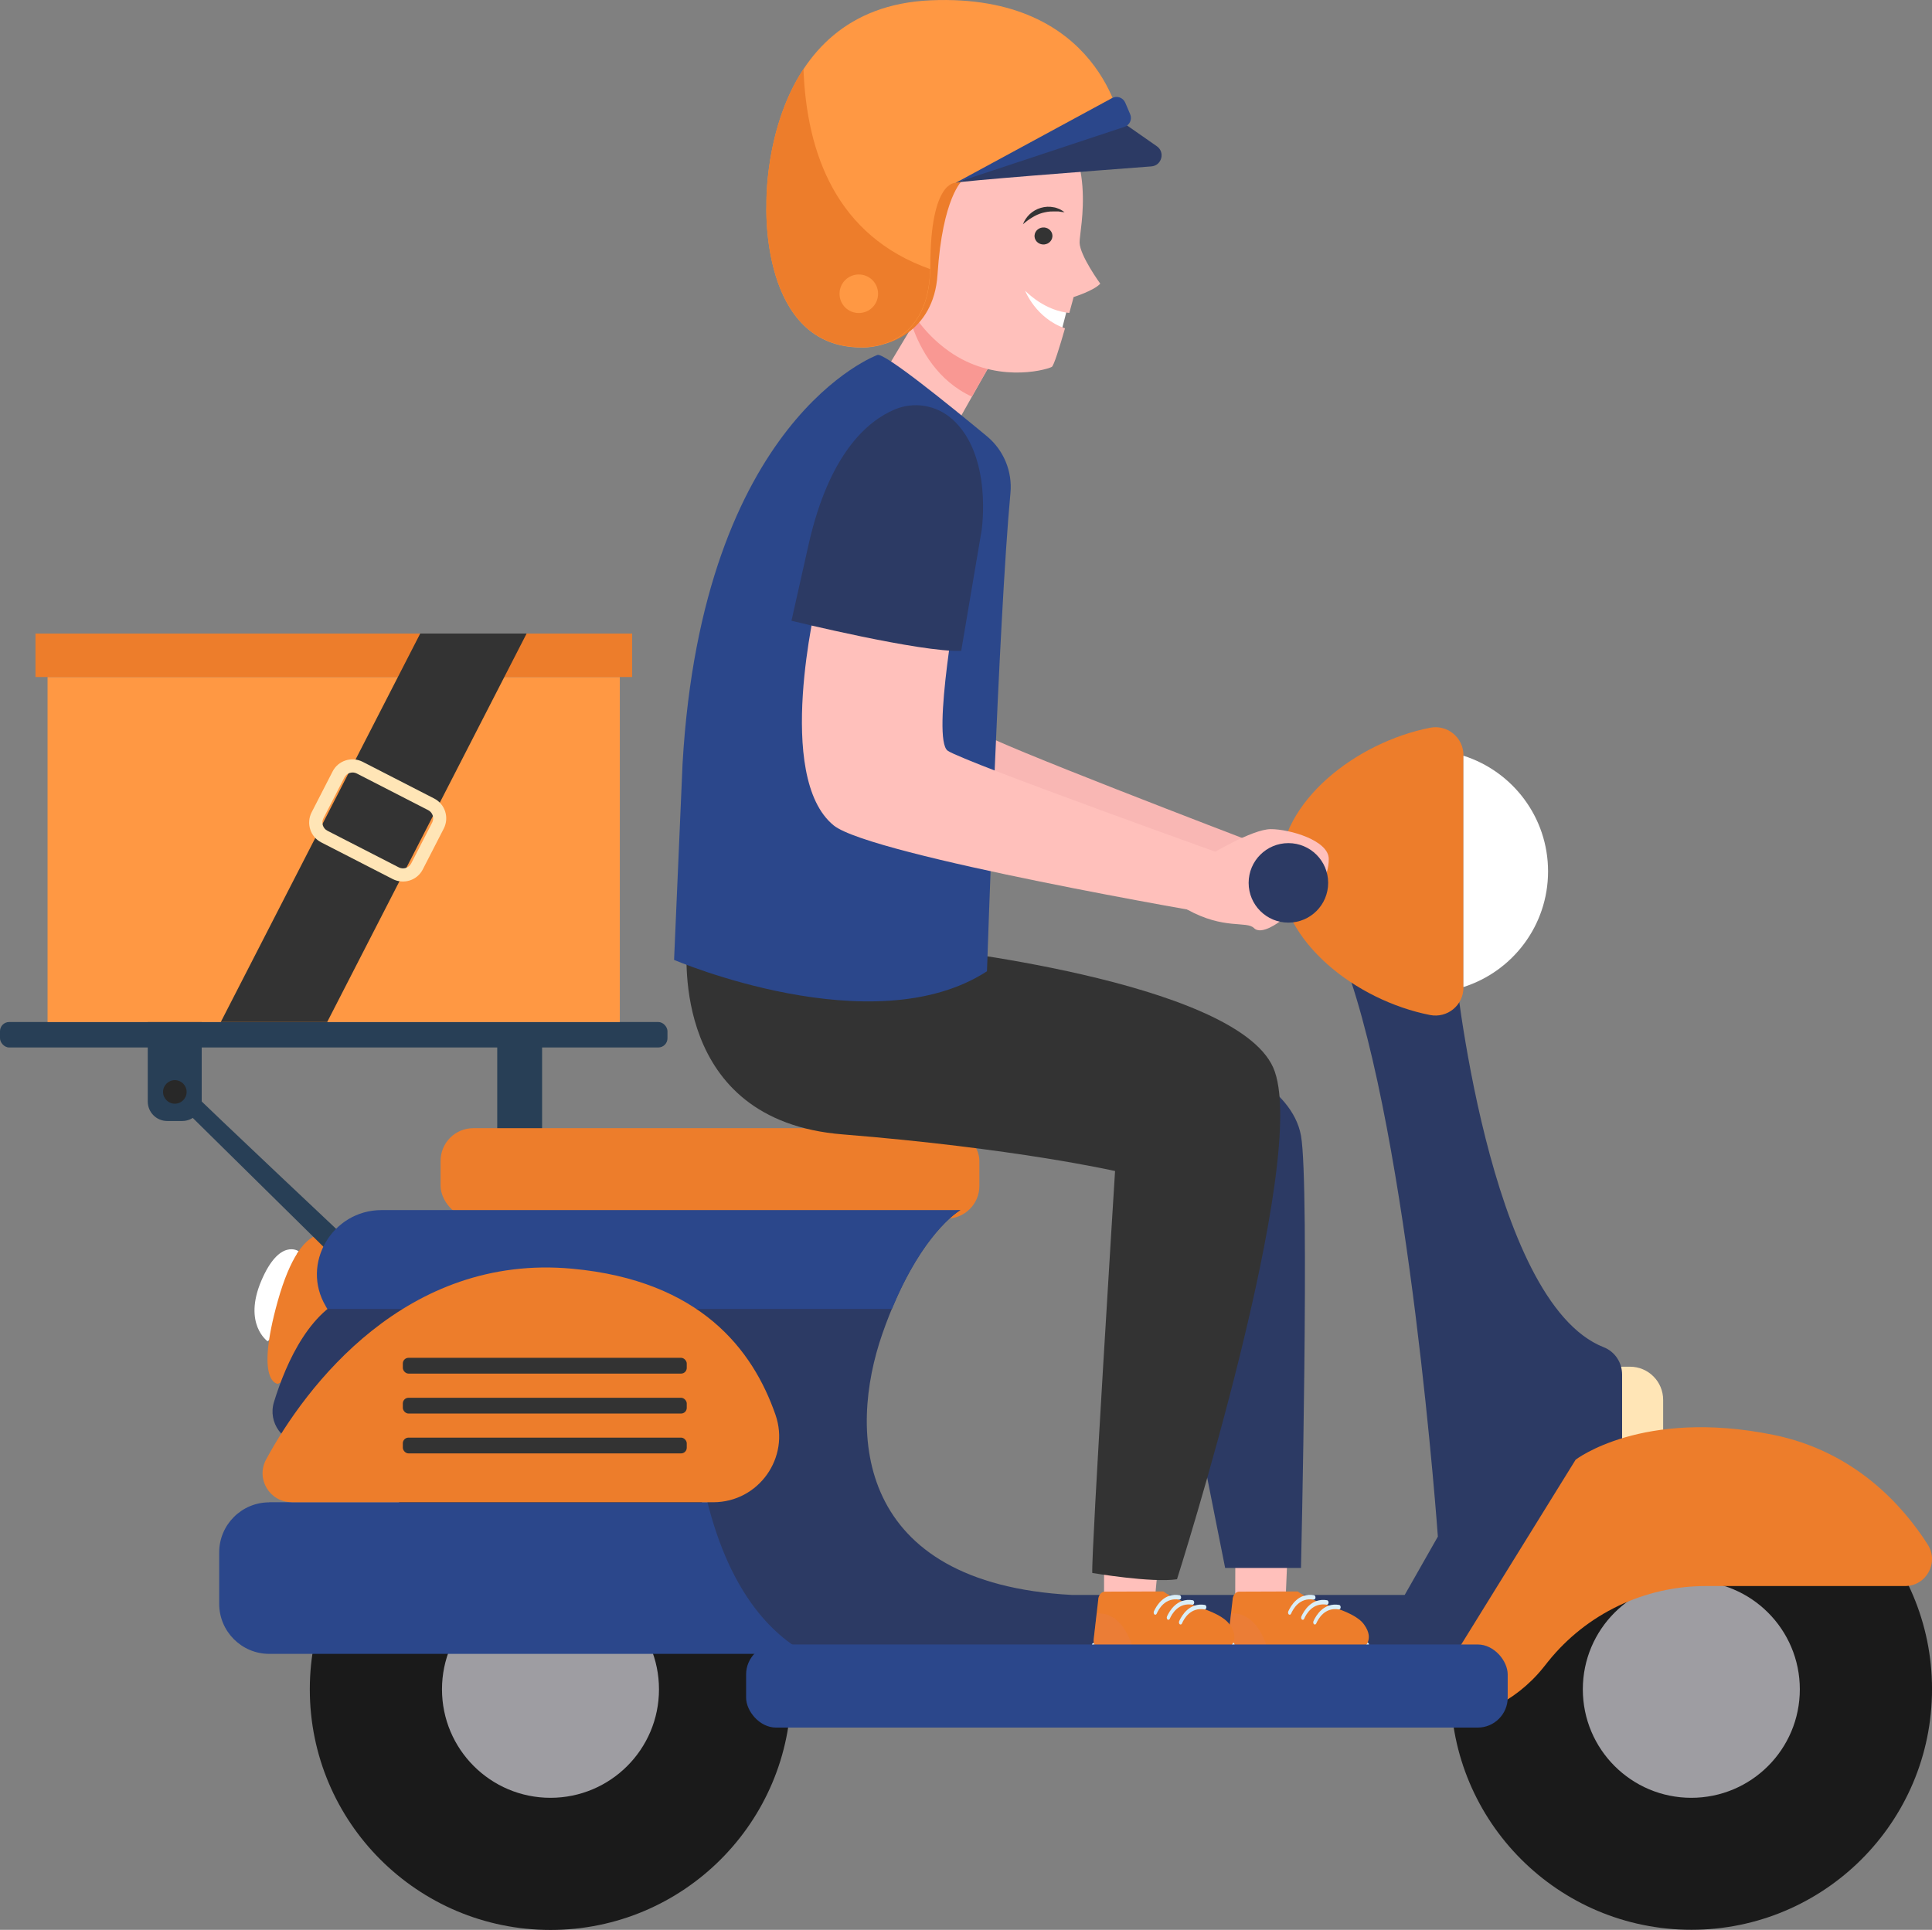 <?xml version="1.0" encoding="UTF-8"?>
<svg xmlns="http://www.w3.org/2000/svg" viewBox="0 0 193.38 193.21">
  <rect x="0" y="0" width="193.38" height="193.21" fill="#808080" stroke="none"/>
  <defs>
    <style>
      .cls-1 {
        fill: #e87b50;
        mix-blend-mode: multiply;
        opacity: .3;
      }

      .cls-2 {
        fill: #fff;
      }

      .cls-3 {
        fill: #9e9da2;
      }

      .cls-4 {
        fill: #ffe5b6;
      }

      .cls-5 {
        isolation: isolate;
      }

      .cls-6 {
        fill: #333;
      }

      .cls-7 {
        fill: #282828;
      }

      .cls-8 {
        fill: #ffc0bb;
      }

      .cls-9 {
        fill: #daeef7;
      }

      .cls-10 {
        fill: #ff9843;
      }

      .cls-11 {
        fill: #2c3a64;
      }

      .cls-12 {
        fill: #283f56;
      }

      .cls-13 {
        fill: #ed7d2b;
      }

      .cls-14 {
        fill: #1a1a1a;
      }

      .cls-15 {
        fill: #f9b7b4;
      }

      .cls-16 {
        fill: #2b478b;
      }

      .cls-17 {
        fill: #f99893;
      }
    </style>
  </defs>
  <g class="cls-5">
    <g id="Layer_2" data-name="Layer 2">
      <g id="Layer_1-2" data-name="Layer 1">
        <g>
          <path class="cls-8" d="M100.62,34.01c-.28,.19-5.31,9.22-5.31,9.22l-6.77-5.95,6.57-10.96,5.51,3.09v4.6Z"/>
          <path class="cls-17" d="M91.31,32.66c.83,2.36,2.55,5.48,5.97,7.05,1.44-2.56,3.18-5.6,3.34-5.71v-4.6l-5.51-3.09-3.8,6.34Z"/>
          <path class="cls-2" d="M29.89,125.27s-1.91-1.35-3.74,2.97c-1.83,4.32,.63,6.04,.63,6.04,0,0,3.14-2.33,3.11-2.77-.03-.44-.14-6.02-.14-6.02l.14-.22Z"/>
          <path class="cls-13" d="M33.04,123.71s-1.55-.95-3.29,1.77c-.64,1.01-1.31,2.51-1.94,4.75-2.33,8.31,0,8.31,0,8.31l3.91-1.66s3.74-9.53,3.52-10.3c-.22-.78-2.2-2.87-2.2-2.87Z"/>
          <rect class="cls-12" y="102.32" width="66.81" height="2.55" rx=".92" ry=".92"/>
          <rect class="cls-12" x="49.77" y="103.59" width="4.49" height="11.88"/>
          <path class="cls-12" d="M14.79,101.26h5.4v9.02c0,1.08-.87,1.95-1.95,1.95h-1.5c-1.08,0-1.95-.87-1.95-1.95v-9.02h0Z"/>
          <path class="cls-12" d="M19.44,109.53c.65,.74,16.37,15.54,16.37,15.54l-1.33,1.83-16.62-16.39,1.58-.98Z"/>
          <path class="cls-4" d="M162.27,136.83h.88c1.84,0,3.32,1.49,3.32,3.32v4.27h-4.1s-1.83-3.16-2.49-2.49c-.66,.66,2.39-5.1,2.39-5.1Z"/>
          <circle class="cls-14" cx="55.1" cy="169.13" r="24.09"/>
          <path class="cls-3" d="M65.96,169.13c0,6-4.86,10.86-10.86,10.86s-10.86-4.86-10.86-10.86,4.86-10.86,10.86-10.86,10.86,4.86,10.86,10.86Z"/>
          <circle class="cls-14" cx="169.3" cy="169.13" r="24.09" transform="translate(-4.01 334.14) rotate(-88.57)"/>
          <path class="cls-3" d="M180.15,169.13c0,6-4.86,10.86-10.86,10.86s-10.86-4.86-10.86-10.86,4.86-10.86,10.86-10.86,10.86,4.86,10.86,10.86Z"/>
          <path class="cls-16" d="M26.95,150.4h56.91v15.18H26.95c-2.77,0-5.01-2.25-5.01-5.01v-5.15c0-2.77,2.25-5.01,5.01-5.01Z"/>
          <rect class="cls-13" x="44.1" y="112.95" width="53.93" height="9.05" rx="3.27" ry="3.27"/>
          <path class="cls-11" d="M96.13,121.15s-4.31,2.38-7.8,12.35c-3.49,9.97-2.74,25.01,18.95,26.18h33.32l3.32-5.84s-2.83-39.78-9.31-57.39h10.97s3.31,33.86,14.94,38.43c1.12,.44,1.84,1.53,1.84,2.74v6.7l-17.62,22.77h-58s-13.63,1.2-16.95-21.94l-39.32-.6c-2.16-.03-3.68-2.12-3.05-4.18,1.23-3.99,3.72-9.63,8.26-10.87,7.19-1.96,60.45-8.34,60.45-8.34Z"/>
          <path class="cls-16" d="M32.6,130.78c.05,.09,.11,.18,.17,.27h56.5l.58-1.33c3.11-6.81,6.29-8.57,6.29-8.57H38.19c-4.94,0-8.11,5.38-5.58,9.63Z"/>
          <path class="cls-13" d="M29.18,150.4h42.21c4.54,0,7.72-4.47,6.23-8.76-2.25-6.47-7.48-13.43-20.34-14.62-16.62-1.54-26.67,11.74-30.65,19.11-1.04,1.93,.36,4.26,2.55,4.26Z"/>
          <path class="cls-13" d="M144.75,167.08l12.96-20.94s6.65-5.15,19.78-2.49c8.15,1.65,12.98,7.09,15.46,10.98,1.15,1.8-.13,4.16-2.27,4.16h-19.96c-6.12,0-11.91,2.77-15.75,7.54l-.51,.64c-2.77,3.44-6.95,5.44-11.37,5.44h0c-2.99,0-5.86-1.14-8.03-3.19l-2.27-2.13h11.97Z"/>
          <path class="cls-13" d="M146.48,75.6c0-1.76-1.61-3.08-3.34-2.74-7.35,1.45-15.07,7.34-15.07,14.38s7.72,12.94,15.07,14.38c1.73,.34,3.34-.98,3.34-2.74v-23.28Z"/>
          <path class="cls-2" d="M146.48,75.66v23.16c4.91-1.56,8.47-6.15,8.47-11.58s-3.56-10.02-8.47-11.58Z"/>
          <rect class="cls-10" x="4.76" y="67.78" width="57.28" height="34.54"/>
          <rect class="cls-13" x="3.55" y="63.43" width="59.72" height="4.35"/>
          <path class="cls-7" d="M18.68,109.32c0,.65-.53,1.18-1.18,1.18s-1.18-.53-1.18-1.18,.53-1.18,1.18-1.18,1.18,.53,1.18,1.18Z"/>
          <rect class="cls-6" x="40.32" y="135.94" width="28.42" height="1.58" rx=".57" ry=".57"/>
          <rect class="cls-6" x="40.32" y="139.94" width="28.42" height="1.58" rx=".57" ry=".57"/>
          <polygon class="cls-8" points="117.59 138.76 115.5 161.13 113.71 164.35 110.5 162.03 110.56 138.19 117.59 138.76"/>
          <polygon class="cls-8" points="129.66 136.67 128.64 161.13 126.85 164.35 123.63 162.03 123.7 138.19 129.66 136.67"/>
          <g>
            <path class="cls-9" d="M122.94,164.46h13.89c.11,0,.2,.09,.2,.2v1.04c0,.11-.09,.2-.2,.2h-13.88c-.11,0-.2-.09-.2-.2v-1.04c0-.11,.09-.2,.2-.2Z" transform="translate(-.55 .43) rotate(-.19)"/>
            <path class="cls-13" d="M123.38,160.12l-.46,4c-.06,.49,.22,.94,.58,.94l12.58-.04c.33,0,.65-.21,.82-.59,.17-.39,.21-.99-.36-1.78-1.13-1.59-4.83-1.96-6.65-3.32l-5.86,.02c-.33,0-.61,.33-.66,.77Z"/>
            <path class="cls-9" d="M129.02,161.65h0c-.09-.06-.12-.21-.07-.33,.25-.55,1.01-1.88,2.58-1.62,.09,.02,.15,.14,.14,.26h0c-.01,.12-.1,.2-.18,.19-1.41-.24-2.06,.94-2.26,1.4-.04,.1-.13,.14-.21,.09Z"/>
            <path class="cls-9" d="M130.33,162.16h0c-.09-.06-.12-.21-.07-.33,.25-.55,1.01-1.88,2.58-1.62,.09,.02,.15,.14,.14,.26h0c-.01,.12-.1,.2-.18,.19-1.41-.24-2.06,.94-2.26,1.4-.04,.1-.13,.14-.21,.09Z"/>
            <path class="cls-9" d="M131.54,162.63h0c-.09-.06-.12-.21-.07-.33,.25-.55,1.01-1.88,2.58-1.62,.09,.02,.15,.14,.14,.26h0c-.01,.12-.1,.2-.18,.19-1.41-.24-2.06,.94-2.26,1.4-.04,.1-.13,.14-.21,.09Z"/>
            <path class="cls-1" d="M126.86,165.04c-1-3.22-2.71-3.58-3.64-3.5l-.3,2.57c-.06,.49,.22,.94,.58,.94h3.36Z"/>
          </g>
          <rect class="cls-6" x="40.32" y="143.93" width="28.42" height="1.58" rx=".57" ry=".57"/>
          <path class="cls-11" d="M120.85,105.85c1.65,.13,8.48,2.91,9.37,7.85,.89,4.94,0,43.28,0,43.28h-7.59s-6.07-30.37-6.07-31.26,4.3-19.87,4.3-19.87Z"/>
          <path class="cls-6" d="M68.71,94.84c.13,.38-1.67,17.34,15.62,18.73,17.29,1.39,27.28,3.67,27.28,3.67,0,0-2.4,38.35-2.28,40.24,0,0,5.95,1.01,8.48,.63,0,0,13.54-42.52,9.62-51.25-3.92-8.73-35.18-12.02-35.18-12.02h-23.54Z"/>
          <path class="cls-15" d="M97.49,64.35s.18,8.26,.73,9.02c.55,.76,26.75,10.77,26.75,10.77l-4.3,4.86-19.3-5.51s-13.82-4.96-13.68-5.32c.14-.36,.9-5.44,1.59-7.43,.68-1.99,3.26-6.49,3.26-6.49l4.96,.09Z"/>
          <path class="cls-16" d="M87.82,35.54s-17.5,6.36-19.5,40.91l-.85,19.65s19.93,8.54,31.32,1.14c0,0,1.15-35.07,2.35-47.89,.2-2.16-.68-4.28-2.35-5.67-3.82-3.16-10.33-8.44-10.98-8.14Z"/>
          <path class="cls-8" d="M81.75,60.09s-4.28,17.69,1.7,22.55c3.73,3.03,38.52,8.97,38.52,8.97l2.24-5.42s-27.7-9.89-29.35-11.03c-1.65-1.15,1.12-16.27,1.12-16.27l-14.23,1.2Z"/>
          <path class="cls-11" d="M95.28,41.94c-1.57-1.39-3.81-1.76-5.74-.94-2.67,1.13-6.5,4.34-8.57,13.36l-1.75,7.79s13,3.19,16.99,3.01l2.04-12.04s1.16-7.52-2.96-11.18Z"/>
          <path class="cls-6" d="M52.71,63.43h-10.65l-19.96,38.89h10.65l19.96-38.89h0Z"/>
          <path class="cls-4" d="M39.31,88.01l-7.15-3.67c-1.1-.56-1.53-1.91-.97-3.01l2.1-4.09c.56-1.1,1.91-1.53,3.01-.97l7.15,3.67c1.1,.56,1.53,1.91,.97,3.01l-2.1,4.09c-.56,1.1-1.91,1.53-3.01,.97Zm-3.6-10.57c-.45-.23-1.01-.05-1.24,.4l-2.1,4.09c-.23,.45-.05,1.01,.4,1.24l7.15,3.67c.45,.23,1.01,.05,1.24-.4l2.1-4.09c.23-.45,.05-1.01-.4-1.24l-7.15-3.67Z"/>
          <path class="cls-8" d="M93.49,22.53c.88,1.92,.17,4.07-1.6,4.8-1.76,.74-3.91-.22-4.79-2.14-.88-1.92-.17-4.07,1.6-4.8,1.76-.74,3.91,.22,4.79,2.14Z"/>
          <g>
            <path class="cls-9" d="M109.49,164.46h13.88c.11,0,.2,.09,.2,.2v1.04c0,.11-.09,.2-.2,.2h-13.88c-.11,0-.2-.09-.2-.2v-1.04c0-.11,.09-.2,.2-.2Z" transform="translate(-.55 .39) rotate(-.19)"/>
            <path class="cls-13" d="M109.93,160.12l-.46,4c-.06,.49,.22,.94,.58,.94l12.58-.04c.33,0,.65-.21,.82-.59,.17-.39,.21-.99-.36-1.78-1.13-1.59-4.83-1.96-6.65-3.32l-5.86,.02c-.33,0-.61,.33-.66,.77Z"/>
            <path class="cls-9" d="M115.57,161.65h0c-.09-.06-.12-.21-.07-.33,.25-.55,1.01-1.88,2.58-1.62,.09,.02,.15,.14,.14,.26h0c-.01,.12-.1,.2-.18,.19-1.41-.24-2.06,.94-2.26,1.4-.04,.1-.13,.14-.21,.09Z"/>
            <path class="cls-9" d="M116.88,162.16h0c-.09-.06-.12-.21-.07-.33,.25-.55,1.01-1.88,2.58-1.62,.09,.02,.15,.14,.14,.26h0c-.01,.12-.1,.2-.18,.19-1.41-.24-2.06,.94-2.26,1.4-.04,.1-.13,.14-.21,.09Z"/>
            <path class="cls-9" d="M118.1,162.63h0c-.09-.06-.12-.21-.07-.33,.25-.55,1.01-1.88,2.58-1.62,.09,.02,.15,.14,.14,.26h0c-.01,.12-.1,.2-.18,.19-1.41-.24-2.06,.94-2.26,1.4-.04,.1-.13,.14-.21,.09Z"/>
            <path class="cls-1" d="M113.42,165.04c-1-3.22-2.71-3.58-3.64-3.5l-.3,2.57c-.06,.49,.22,.94,.58,.94h3.36Z"/>
          </g>
          <rect class="cls-16" x="74.68" y="164.64" width="76.23" height="8.32" rx="3" ry="3"/>
          <path class="cls-2" d="M106.81,30.95l-.69,2.68s-6-4.86-5.96-4.96c.05-.09,1.09-1.83,1.54-1.68,.45,.14,4.2,1.59,4.2,1.68s.9,2.28,.9,2.28Z"/>
          <path class="cls-8" d="M102.61,29.11c1.83,1.78,3.62,2.15,4.42,2.22,.26-.92,.43-1.59,.43-1.59,0,0,2.02-.63,2.67-1.34,0,0-2.04-2.8-2.07-4.11-.03-1.31,2-9.16-3.65-13.61-5.65-4.45-9.01,3.53-9.01,3.53l-2.4,8.26-3.29,5s.79,4.52,5.28,7.7c4.49,3.18,9.44,1.96,10.28,1.57,.21-.1,.81-2.05,1.33-3.87-2.93-1.01-3.99-3.76-3.99-3.76Z"/>
          <path class="cls-6" d="M103.66,24.04c.24,.41,.78,.56,1.22,.33,.43-.23,.59-.75,.35-1.16-.24-.41-.78-.56-1.22-.33-.43,.23-.59,.75-.35,1.16Z"/>
          <path class="cls-6" d="M102.38,22.46c.31-.27,.62-.5,.94-.69,.32-.2,.65-.35,1-.45,.34-.09,.7-.16,1.07-.15h.14s.09,0,.14,0h.29c.19,.03,.38,.07,.59,.07-.16-.12-.33-.22-.51-.31-.19-.07-.38-.16-.59-.18-.41-.09-.86-.06-1.27,.06-.42,.12-.81,.35-1.11,.63-.3,.29-.55,.64-.68,1.02Z"/>
          <path class="cls-13" d="M96.32,18.07s-1.98,1.68-2.48,9.41c-.38,6-5.4,6.97-5.3,6.94,.1-.03,1.41-13.17,1.66-13.61,.25-.44,1.94-5.44,2.2-5.57,.26-.13,3.68,2.1,3.87,2.16,.19,.06,.04,.67,.04,.67Z"/>
          <path class="cls-10" d="M112.23,12.58S110.2-.69,93.18,.03c-17.02,.72-16.46,20.46-16.46,20.46,0,0-.68,14.3,9.5,14.3,0,0,6.9,.44,6.9-8.16s2.53-8.32,2.53-8.32l16.58-5.72Z"/>
          <path class="cls-13" d="M80.43,6.89c-3.93,5.95-3.72,13.58-3.72,13.58,0,0-.68,14.3,9.5,14.3,0,0,6.72,.43,6.89-7.83-9.35-3.31-12.37-11.53-12.68-20.06Z"/>
          <path class="cls-10" d="M87.89,29.41c0,1.07-.86,1.93-1.93,1.93s-1.93-.86-1.93-1.93,.86-1.93,1.93-1.93,1.93,.86,1.93,1.93Z"/>
          <path class="cls-11" d="M95.65,18.3c.52-.18,13.5-1.18,19.59-1.64,1.04-.08,1.41-1.42,.55-2.02l-3.57-2.49-16.58,6.15Z"/>
          <path class="cls-16" d="M95.65,18.3c.58-.2,13.26-4.4,16.9-5.6,.53-.17,.79-.76,.57-1.27l-.49-1.15c-.22-.51-.83-.73-1.32-.46l-15.66,8.49Z"/>
          <path class="cls-8" d="M121.03,85.63s4.3-2.62,6.17-2.62,5.8,1.12,5.8,2.99-1.12,2.99-1.12,2.99l-3.8,3.28s-1.81,1.4-2.56,.65-2.99,.19-6.69-1.86c-3.63-2.01-.22-3.19,.34-3.75,.56-.56,1.87-1.68,1.87-1.68Z"/>
          <path class="cls-11" d="M132.94,88.39c0,2.2-1.78,3.98-3.98,3.98s-3.98-1.78-3.98-3.98,1.78-3.98,3.98-3.98,3.98,1.78,3.98,3.98Z"/>
        </g>
      </g>
    </g>
  </g>
</svg>